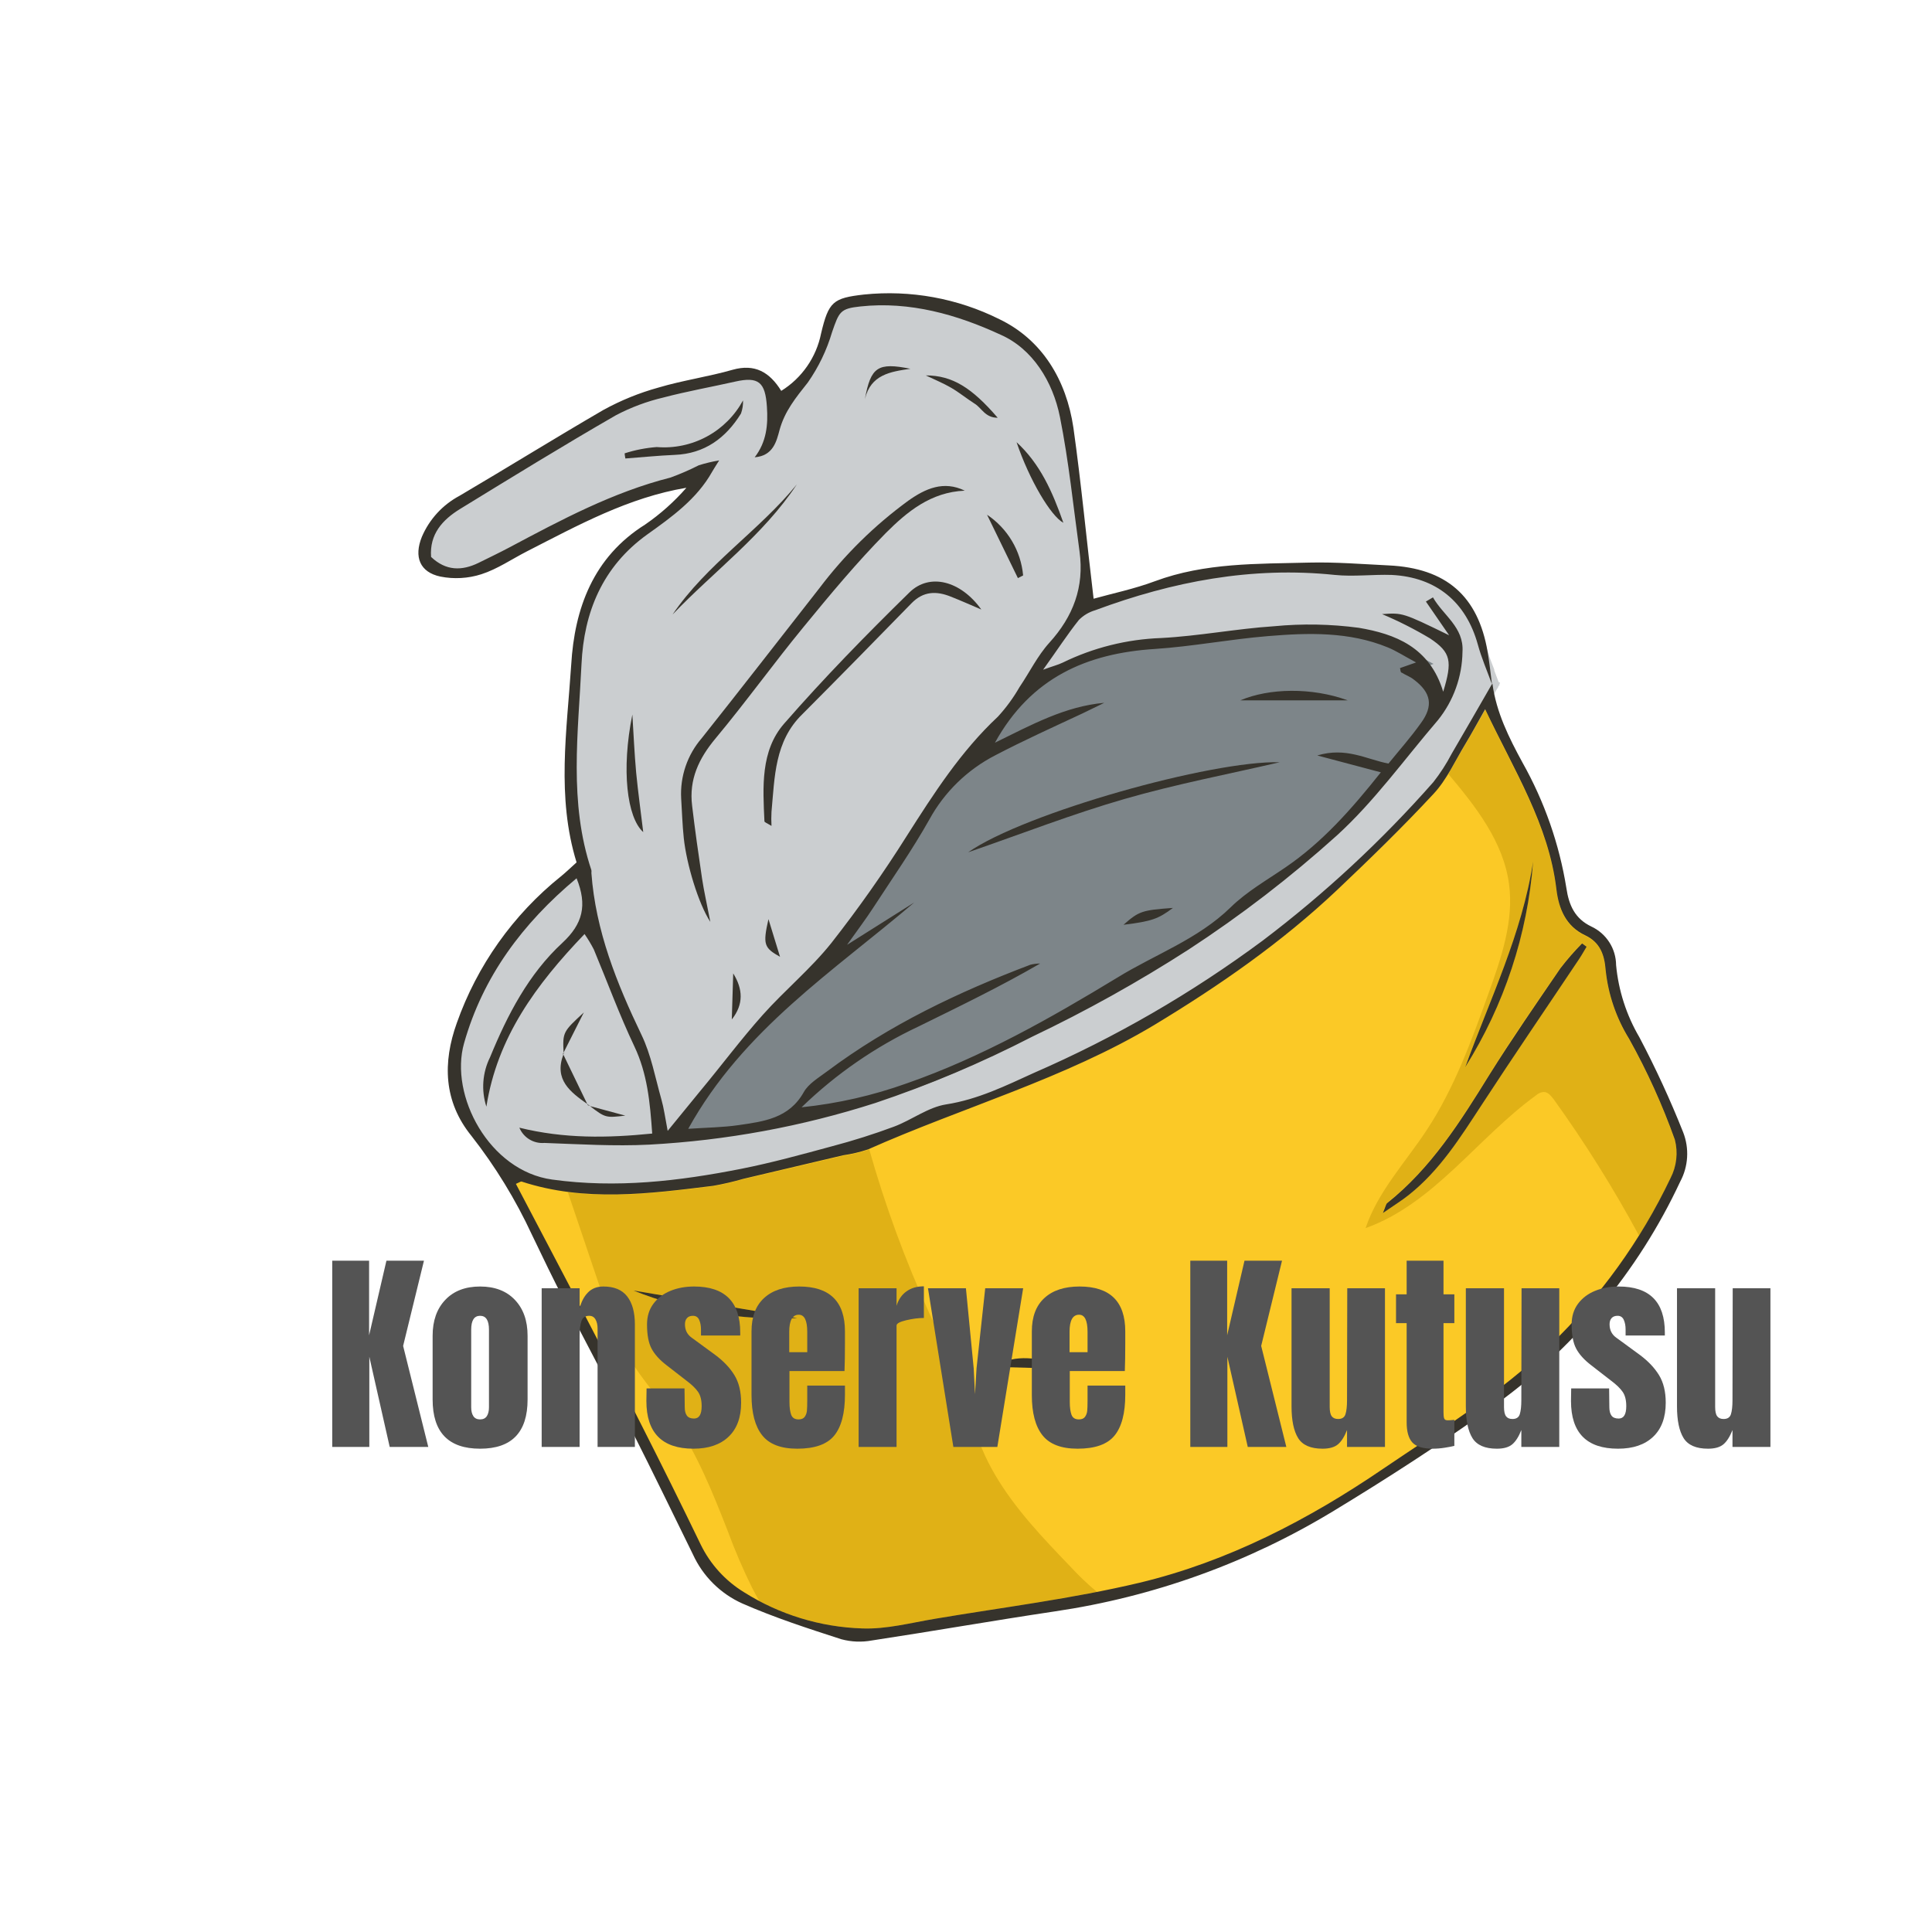 <svg xmlns="http://www.w3.org/2000/svg" xmlns:xlink="http://www.w3.org/1999/xlink" width="1080" zoomAndPan="magnify" viewBox="0 0 810 810" height="1080" preserveAspectRatio="xMidYMid meet" version="1.0"><defs><g/><clipPath id="5bad6a44a0"><path d="M 175 122 L 708 122 L 708 688.5 L 175 688.5 Z M 175 122 " clip-rule="nonzero"/></clipPath></defs><rect x="-81" width="972" fill="#ffffff" y="-81" height="972" fill-opacity="1"/><rect x="-81" width="972" fill="#ffffff" y="-81" height="972" fill-opacity="1"/><path fill="#fbc926" d="M 703.578 477.496 C 698.273 462.863 691.82 448.762 684.215 435.18 C 681.543 430.898 679.391 426.367 677.758 421.59 C 676.121 416.812 675.047 411.914 674.531 406.895 C 674.09 401.418 672.609 394.645 665.148 391.152 C 658.602 388.191 655.02 382.273 653.895 373.016 C 651.32 351.621 642.051 333.215 632.133 313.836 C 629.406 308.418 626.566 302.855 623.871 297.176 L 622.656 294.602 L 621.234 297.086 C 620.168 298.98 619.164 300.727 618.273 302.383 C 616.379 305.758 614.75 308.656 613.035 311.527 C 611.789 313.57 610.605 315.668 609.422 317.801 C 608.238 319.93 607.082 321.941 605.867 323.984 C 604.164 326.938 602.191 329.699 599.945 332.27 C 586.77 346.5 572.766 360.023 559.59 372.539 C 539.453 391.656 515.176 409.559 483.227 428.762 C 458.797 443.555 431.824 453.852 405.738 463.824 C 392.441 468.914 378.734 474.152 365.438 479.949 L 363.336 480.898 C 361.211 481.719 359.023 482.27 356.762 482.555 C 355.547 482.789 354.336 482.996 353.148 483.266 L 328.336 489.184 L 311.43 493.176 L 307.906 494.035 C 304.906 494.871 301.867 495.512 298.785 495.957 L 296.715 496.223 C 277.496 498.59 257.66 501.02 238.324 498.504 C 231.789 497.684 225.395 496.254 219.137 494.211 C 218.434 494.039 217.781 494.156 217.184 494.566 L 215.73 495.246 L 214.281 495.871 L 224.32 515.016 L 244.008 552.594 L 245.902 556.203 C 253.039 569.934 260.441 584.105 267.547 598.129 C 277.676 618.164 285.312 633.637 292.422 648.434 C 294.512 652.664 297.148 656.52 300.328 660.008 C 303.508 663.492 307.109 666.469 311.133 668.938 C 313 670.121 315.012 671.277 317.234 672.488 L 317.617 672.695 L 322.18 675.121 L 322.18 674.887 C 328.355 677.777 334.758 680.02 341.387 681.613 C 348.02 683.211 354.742 684.121 361.559 684.355 L 363.602 684.355 C 370.812 684.109 377.938 683.203 384.98 681.633 C 387.438 681.129 389.926 680.656 392.414 680.242 L 396.527 679.562 L 398.098 679.324 L 399.164 679.148 L 416.102 676.453 C 430.402 674.234 445.176 671.926 459.625 669.086 L 460.309 669.086 L 463.27 668.465 C 468.777 667.34 473.543 666.305 478.074 665.238 C 511.531 657.281 545.109 641.566 580.789 617.215 C 585.496 613.992 590.234 610.855 594.973 607.688 C 614.07 594.934 633.82 581.77 650.844 565.344 C 664.645 551.984 676.695 537.199 687 520.992 L 688.332 518.832 L 688.805 518.09 C 693.539 510.508 697.844 502.688 701.715 494.625 C 703.055 491.98 703.887 489.18 704.207 486.23 C 704.527 483.281 704.32 480.367 703.578 477.496 Z M 703.578 477.496 " fill-opacity="1" fill-rule="nonzero"/><path fill="#e0b116" d="M 702.188 478.027 C 696.973 463.41 690.59 449.328 683.031 435.773 C 680.316 431.391 678.129 426.758 676.465 421.875 C 674.797 416.996 673.703 411.992 673.172 406.863 C 672.668 400.504 670.863 395.266 664.645 392.367 C 656.473 388.547 653.539 381.18 652.531 373.043 C 649.277 345.938 634.766 323.391 622.656 297.559 C 619.34 303.477 616.973 307.797 614.395 312.059 C 611.82 316.32 609.688 320.434 607.23 324.516 C 618.777 338.188 630.297 352.953 632.664 370.617 C 634.766 386.242 629.348 401.773 624.02 416.629 C 616.941 436.305 609.746 456.191 598.23 473.676 C 589.348 487.23 577.711 499.48 572.527 514.895 C 601.16 504.656 619.398 477.078 643.977 459.238 C 644.906 458.387 646.004 457.91 647.262 457.816 C 649.008 457.816 650.223 459.414 651.32 460.777 C 664.504 479.09 676.457 498.176 687.176 518.031 C 692.035 510.254 696.457 502.234 700.441 493.977 C 701.691 491.512 702.465 488.906 702.766 486.16 C 703.066 483.414 702.875 480.703 702.188 478.027 Z M 642.762 361.207 C 642.168 368.82 641.117 376.371 639.609 383.859 C 638.102 391.344 636.145 398.715 633.742 405.965 C 631.34 413.215 628.508 420.293 625.246 427.199 C 621.984 434.105 618.32 440.789 614.246 447.254 C 624.672 418.906 638.145 391.449 642.762 361.207 Z M 662.156 401.715 C 648.477 422.191 634.621 442.551 621.117 463.145 C 612.234 476.812 603.527 490.633 590.5 500.93 C 587.539 503.266 584.371 505.219 579.723 508.445 C 580.906 505.484 580.996 504.688 581.527 504.273 C 599.945 489.625 612.203 470.156 624.375 450.48 C 633.789 435.301 644.035 420.625 654.133 405.859 C 656.938 402.188 659.957 398.707 663.191 395.414 L 665.086 396.805 C 664.168 398.551 663.281 400.266 662.215 401.832 Z M 662.156 401.715 " fill-opacity="1" fill-rule="nonzero"/><path fill="#e0b116" d="M 448.848 656.895 C 437.301 644.883 425.664 632.723 417.254 618.43 C 408.848 604.137 403.781 587.094 406.625 570.672 C 398.129 567.711 393.359 558.836 389.629 550.582 C 379.492 528.316 371.09 505.414 364.43 481.875 L 363.898 482.109 C 360.496 483.234 357.023 484.055 353.477 484.566 L 327.359 490.723 L 311.727 494.359 C 307.527 495.578 303.273 496.566 298.965 497.32 C 278.652 499.805 258.309 502.496 238.086 499.863 C 243.398 515.547 248.688 531.219 253.957 546.883 C 255.82 552.797 258.098 558.547 260.797 564.133 C 266.512 575.438 275.395 584.844 282.562 595.289 C 292.273 609.523 298.758 625.648 305.035 641.688 C 308.047 649.902 311.492 657.93 315.367 665.773 C 316.316 667.637 317.324 669.441 318.328 671.246 C 324.992 674.77 331.965 677.5 339.246 679.438 C 346.531 681.379 353.938 682.473 361.469 682.727 C 371.598 683.113 381.871 680.359 391.996 678.672 L 398.777 677.578 C 419.148 674.266 439.641 671.363 459.863 667.398 C 455.969 664.133 452.297 660.633 448.848 656.895 Z M 265.535 541.051 L 334.23 552.594 C 322.5 553.145 310.844 552.445 299.262 550.5 C 287.684 548.555 276.441 545.406 265.535 541.051 Z M 265.535 541.051 " fill-opacity="1" fill-rule="nonzero"/><path fill="#cbced0" d="M 628.934 286.227 L 628.312 285.961 C 627.719 284.332 627.098 282.707 626.477 281.078 L 626.477 280.695 C 624.984 277.012 623.68 273.266 622.566 269.449 C 617.27 250.246 603.469 239.121 583.781 238.176 C 580.168 237.969 576.555 238.176 573.031 238.176 C 568.715 238.398 564.402 238.336 560.09 237.996 C 527.789 234.684 494.418 239.625 458.086 253.117 C 456.074 253.797 454.168 254.703 452.371 255.84 C 454.012 251.922 455.09 247.852 455.605 243.637 C 456.125 239.422 456.062 235.211 455.422 231.012 C 454.711 225.836 454.031 220.629 453.379 215.422 C 451.66 201.926 449.883 187.992 447.16 174.352 C 443.668 157.039 433.984 143.43 420.691 137.332 C 398.512 127.449 378.793 123.398 360.258 125.379 C 350.367 126.445 349.152 128.898 345.984 138.133 C 343.836 145.418 340.602 152.184 336.273 158.43 L 335.414 159.523 C 330.734 164.867 327.133 170.852 324.605 177.484 C 324.785 175.031 324.785 172.574 324.605 170.117 C 324.164 163.637 322.77 159.969 319.93 157.867 C 317.086 155.766 313.383 155.59 307.609 156.949 C 303.73 157.898 299.824 158.727 295.766 159.613 C 289.844 160.918 283.508 162.246 277.41 163.906 C 270.16 165.582 263.25 168.168 256.684 171.656 C 234.297 184.586 212.414 197.992 191.273 210.98 C 181.324 217.078 177.031 224.355 177.891 233.973 L 177.891 235.125 L 178.719 235.926 C 185.383 242.199 193.199 243.203 202.023 238.883 L 204.777 237.555 C 208.18 235.895 211.586 234.211 214.902 232.434 L 216.441 231.637 C 237.168 220.629 258.637 209.266 281.879 203.379 C 284.656 202.57 287.324 201.484 289.875 200.121 C 291.324 199.41 292.836 198.672 294.258 198.082 L 295.469 197.695 C 289.547 207.727 280.102 214.562 270.836 221.191 L 269.801 221.93 C 251.707 234.594 241.996 253.648 240.84 278.355 C 240.633 282.973 240.336 287.617 240.043 292.234 L 240.043 292.59 C 238.531 316.645 237.082 341.531 244.957 365.617 L 244.957 366.238 C 244.957 367.305 245.164 368.34 245.254 369.375 C 245.016 368.633 244.75 367.895 244.422 367.125 L 243.031 363.34 L 239.895 365.941 C 215.141 386.656 199.418 409.734 191.809 436.57 C 188.402 448.406 191.332 463.676 199.418 476.043 C 201.145 478.859 203.152 481.461 205.438 483.848 C 207.727 486.234 210.238 488.348 212.98 490.195 C 215.719 492.043 218.625 493.582 221.695 494.809 C 224.762 496.031 227.93 496.918 231.188 497.469 C 239.527 498.609 247.906 499.168 256.328 499.152 C 274.875 498.871 293.227 496.801 311.371 492.941 C 323.539 490.543 335.68 487.258 347.406 484.062 L 349.715 483.414 C 359.574 480.75 368.133 478.027 375.949 475.129 C 379 473.926 381.961 472.535 384.832 470.953 C 388.625 468.648 392.684 466.984 397 465.953 C 409.379 464.031 420.336 459.031 430.965 454.117 L 434.605 452.434 C 473.633 434.68 504.246 417.074 531.043 396.656 C 557.281 376.824 581.297 354.59 603.086 329.961 C 605.539 326.922 607.68 323.676 609.512 320.227 L 611.02 317.535 C 615.105 310.578 619.133 303.598 623.16 296.613 L 627.57 288.949 C 627.945 288.504 628.211 288 628.371 287.441 L 628.727 287.441 L 628.578 287.027 Z M 628.934 286.227 " fill-opacity="1" fill-rule="nonzero"/><path fill="#7d8589" d="M 594.527 282.59 C 593.863 282.102 593.164 281.68 592.426 281.316 L 601.012 278.355 L 595.09 275.191 C 593.371 274.273 591.863 273.414 590.473 272.617 C 588.047 271.176 585.539 269.895 582.949 268.77 C 565.57 261.641 547.094 262.469 531.133 263.797 C 523.762 264.422 516.328 265.398 509.133 266.375 C 500.871 267.496 492.316 268.652 483.938 269.332 C 450.832 271.254 428.773 284.273 414.531 309.93 L 410.621 317.031 C 405.711 320.117 401.27 323.773 397.297 328 C 393.324 332.227 389.949 336.883 387.172 341.973 C 381.902 351.414 375.773 360.617 369.852 369.551 L 363.602 378.961 C 361.676 381.922 359.547 384.879 357.09 388.312 L 352.824 394.23 L 344.297 406.273 L 344.891 405.918 C 322.652 424.293 301.098 444.383 285.996 471.723 L 283.359 476.605 L 288.809 476.25 C 291.297 476.074 293.664 475.957 295.973 475.836 C 300.859 475.57 305.508 475.336 310.098 474.684 L 310.867 474.684 C 318.062 473.648 325.91 472.523 332.273 467.879 L 336.125 467.465 C 351.5 465.875 366.465 462.473 381.012 457.254 C 411.035 446.691 438.25 431.719 469.84 412.516 C 474.844 409.559 480.234 406.598 485.418 403.992 C 496.637 398.074 508.246 392.156 517.988 382.719 C 523.137 377.988 528.684 373.773 534.629 370.086 L 540.551 366.148 C 555.859 355.645 567.848 342.477 581.086 325.758 L 582.949 323.422 L 583.277 323.422 L 584.402 322.031 C 585.824 320.254 587.363 318.512 588.695 316.793 C 591.98 312.801 595.09 309.043 598.051 304.957 C 604.27 296.438 603.203 289.098 594.527 282.59 Z M 594.527 282.59 " fill-opacity="1" fill-rule="nonzero"/><g clip-path="url(#5bad6a44a0)"><path fill="#36332c" d="M 705.684 474.742 C 700.273 461.129 694.152 447.844 687.324 434.887 C 684.609 430.258 682.426 425.391 680.777 420.285 C 679.129 415.18 678.055 409.957 677.555 404.617 C 677.547 403.77 677.484 402.93 677.359 402.094 C 677.234 401.258 677.051 400.434 676.812 399.625 C 676.57 398.816 676.277 398.027 675.926 397.258 C 675.57 396.488 675.168 395.75 674.711 395.039 C 674.254 394.328 673.75 393.652 673.199 393.012 C 672.648 392.371 672.055 391.773 671.418 391.215 C 670.781 390.66 670.109 390.148 669.402 389.688 C 668.691 389.227 667.957 388.816 667.191 388.461 C 660.32 385.176 657.773 379.582 656.707 372.305 C 655.219 363.078 652.93 354.055 649.848 345.234 C 646.762 336.414 642.93 327.93 638.352 319.781 C 632.605 309.25 627.336 298.656 625.707 286.641 L 625.527 286.938 C 624.938 282.383 624.465 277.793 623.691 273.266 C 619.695 249.863 606.312 238.203 582.238 237.051 C 571.164 236.516 560.031 235.602 548.93 235.867 C 527.137 236.43 505.227 235.867 484.203 243.68 C 475.496 246.934 466.289 248.828 458.5 251.016 C 455.539 226.488 453.348 202.816 450.031 179.32 C 447.07 159.289 436.914 142.422 418.973 133.812 C 414.605 131.637 410.105 129.777 405.477 128.234 C 400.844 126.695 396.129 125.488 391.328 124.613 C 386.523 123.742 381.684 123.211 376.809 123.02 C 371.93 122.832 367.066 122.984 362.211 123.484 C 349.27 124.965 347.406 126.445 344.238 139.82 C 343.742 142.289 343 144.68 342.016 146.996 C 341.027 149.312 339.816 151.508 338.383 153.574 C 336.945 155.645 335.312 157.547 333.488 159.281 C 331.66 161.016 329.68 162.547 327.539 163.875 C 322.621 155.945 316.434 152.453 307.254 155 C 296.98 157.957 286.293 159.438 276.078 162.484 C 268.035 164.711 260.355 167.828 253.039 171.836 C 232.668 183.672 212.801 196.008 192.695 207.844 C 190.934 208.781 189.262 209.859 187.684 211.078 C 186.105 212.297 184.641 213.641 183.293 215.109 C 181.945 216.582 180.73 218.152 179.648 219.828 C 178.566 221.504 177.637 223.262 176.855 225.098 C 173.48 233.469 175.996 239.891 184.613 241.727 C 187.473 242.297 190.363 242.5 193.277 242.332 C 196.191 242.168 199.035 241.641 201.816 240.75 C 208.535 238.59 214.605 234.387 220.973 231.133 C 242.352 220.215 263.402 208.586 287.773 204.5 C 282.648 210.359 276.887 215.5 270.48 219.918 C 248.629 233.617 240.871 255.188 239.48 278.711 C 237.672 306.289 233.262 334.164 241.73 361.562 C 239.211 363.812 237.227 365.766 235.098 367.48 C 230.129 371.469 225.465 375.781 221.098 380.414 C 216.73 385.051 212.703 389.965 209.02 395.156 C 205.332 400.352 202.023 405.773 199.094 411.426 C 196.16 417.078 193.633 422.906 191.512 428.91 C 185.59 445.418 185.914 461.781 197.668 476.25 C 207.707 489.09 216.156 502.898 223.016 517.676 C 227.488 526.969 231.898 536.23 236.664 545.371 C 246.109 563.746 255.824 581.945 265.18 600.352 C 273.797 617.395 282.117 634.586 290.527 651.719 C 291.562 653.984 292.797 656.141 294.223 658.184 C 295.648 660.227 297.246 662.129 299.016 663.883 C 300.785 665.641 302.699 667.223 304.754 668.637 C 306.812 670.047 308.977 671.262 311.254 672.281 C 324.727 678.199 338.699 682.727 352.707 687.254 C 356.98 688.398 361.293 688.566 365.645 687.758 C 391.168 683.883 416.605 679.414 442.156 675.598 C 452.488 674.078 462.723 672.051 472.852 669.508 C 482.98 666.969 492.961 663.926 502.785 660.387 C 512.609 656.848 522.234 652.824 531.656 648.32 C 541.078 643.816 550.25 638.852 559.176 633.43 C 581.59 619.848 603.59 605.617 624.996 590.348 C 633.535 584.324 641.645 577.77 649.332 570.691 C 657.016 563.613 664.211 556.066 670.918 548.051 C 677.621 540.039 683.777 531.625 689.391 522.812 C 695 514 700.016 504.859 704.438 495.395 C 705.281 493.82 705.945 492.176 706.434 490.457 C 706.918 488.738 707.215 486.988 707.324 485.207 C 707.43 483.422 707.344 481.648 707.07 479.887 C 706.793 478.121 706.328 476.406 705.684 474.742 Z M 243.801 278.355 C 244.809 256.934 252.418 237.641 271.426 224.031 C 281.555 216.812 292.152 209.234 298.551 197.812 C 299.113 196.777 299.793 195.832 301.512 193.02 C 298.625 193.512 295.781 194.191 292.984 195.062 C 289.137 197.016 285.191 198.73 281.141 200.211 C 256.977 206.336 235.273 217.965 213.512 229.535 C 209.277 231.781 204.984 233.824 200.691 235.953 C 193.613 239.418 186.949 239.387 180.734 233.5 C 180.023 223.941 185.531 217.906 192.902 213.379 C 214.578 200.094 236.25 186.746 258.25 174.082 C 264.57 170.766 271.199 168.289 278.148 166.656 C 288.039 164.051 298.223 162.246 308.172 160 C 318.121 157.75 320.848 160.293 321.527 170.473 C 322.059 178.109 321.379 185.27 316.406 191.719 C 324.164 191.098 325.555 185.031 326.828 180.297 C 328.988 172.367 333.695 166.656 338.672 160.383 C 343.211 153.883 346.605 146.828 348.855 139.227 C 351.816 130.707 352.23 129.375 360.699 128.484 C 381.426 126.238 401.266 131.891 419.477 140.32 C 432.918 146.211 441.418 160 444.379 174.793 C 448.109 193.434 450.004 212.43 452.609 231.281 C 454.621 246.074 449.973 258.414 439.965 269.449 C 434.992 274.926 431.645 281.879 427.441 288.062 C 424.879 292.531 421.859 296.664 418.379 300.461 C 402.805 315.02 391.496 332.684 380.152 350.496 C 370.391 366.004 359.848 380.969 348.531 395.383 C 339.914 406.184 329.02 415.148 319.781 425.504 C 310.543 435.863 302.25 447.016 293.367 457.668 L 279.926 474.121 C 278.801 468.203 278.328 464.562 277.289 460.926 C 274.715 451.84 272.996 442.254 268.941 433.852 C 258.547 412.191 249.723 390.234 247.945 366 C 247.996 365.605 247.996 365.211 247.945 364.816 C 238.414 336.41 242.441 307.234 243.801 278.355 Z M 587.57 281.938 C 589.227 283.004 591.184 283.652 592.723 284.895 C 600.035 290.371 601.043 295.934 595.684 303.211 C 591.477 309.129 586.801 314.367 582.121 320.137 C 572.941 318.363 564.355 313.094 552.273 316.734 L 578.922 323.805 C 566.309 339.668 554.258 353.188 539.008 363.605 C 531.164 368.988 522.664 373.812 515.945 380.41 C 502.203 393.816 484.293 400.117 468.57 409.793 C 440.352 426.926 411.598 443.23 380.242 454.18 C 365.922 459.309 351.195 462.664 336.066 464.238 C 343.254 457.27 350.965 450.938 359.203 445.25 C 367.441 439.559 376.094 434.586 385.156 430.328 C 402.242 421.926 419.387 413.641 436.086 403.965 C 434.703 403.965 433.344 404.133 432 404.469 C 401.77 415.918 372.781 429.707 346.727 449.207 C 343.23 451.84 338.996 454.297 336.984 457.875 C 330.824 468.914 320.164 470.188 309.594 471.723 C 303.051 472.672 296.387 472.73 288.543 473.262 C 311.578 431.602 349.508 407.191 383.293 378.371 L 355.133 396.125 C 359.695 389.703 363.012 385.324 365.973 380.766 C 373.996 368.426 382.465 356.355 389.66 343.543 C 391.23 340.676 393.008 337.945 394.984 335.344 C 396.965 332.742 399.125 330.301 401.469 328.023 C 403.812 325.746 406.312 323.652 408.969 321.746 C 411.625 319.836 414.406 318.137 417.312 316.645 C 429.156 310.434 441.652 304.809 453.852 299.098 C 456.812 297.648 459.953 296.141 462.973 294.66 C 446.598 296.109 432.535 303.832 417.137 311.379 C 432.238 284.066 455.629 273.918 484.145 272.082 C 499.953 271.047 515.617 268 531.52 266.699 C 548.543 265.277 565.66 264.773 581.855 271.434 C 585.379 272.883 588.637 275.012 593.699 277.734 L 586.949 280.102 C 587.156 280.781 587.125 281.758 587.57 282.055 Z M 194.562 437.371 C 202.465 409.469 218.988 387.215 241.73 368.219 C 246.32 379.582 244.305 387.363 235.809 395.266 C 221.594 408.375 212.742 425.504 205.457 443.258 C 204.664 444.855 204.035 446.508 203.562 448.227 C 203.094 449.945 202.793 451.691 202.66 453.465 C 202.527 455.242 202.566 457.012 202.777 458.781 C 202.992 460.547 203.371 462.277 203.918 463.973 C 208.477 434.945 224.645 412.898 245.074 391.598 C 246.504 393.664 247.797 395.816 248.953 398.047 C 254.609 411.598 259.672 425.445 265.949 438.672 C 271.398 450.152 272.523 462.047 273.441 475.246 C 254.609 477.141 236.578 477.434 217.746 472.789 C 218.168 473.809 218.738 474.734 219.457 475.574 C 220.172 476.41 221.004 477.117 221.945 477.691 C 222.887 478.266 223.895 478.68 224.969 478.934 C 226.039 479.188 227.129 479.27 228.227 479.18 C 242.883 479.715 257.602 480.629 272.227 479.891 C 304.559 478.129 336.141 472.309 366.977 462.434 C 389.605 454.848 411.527 445.586 432.742 434.648 C 455.379 423.859 477.242 411.676 498.324 398.105 C 520.293 383.766 541.02 367.816 560.508 350.258 C 576.23 335.938 588.871 318.215 602.848 301.941 C 604.473 299.922 605.918 297.785 607.188 295.523 C 608.453 293.266 609.527 290.918 610.402 288.48 C 611.281 286.043 611.949 283.551 612.41 281.004 C 612.871 278.457 613.117 275.887 613.152 273.297 C 613.832 262.941 605.039 258 600.777 250.453 L 597.816 252.199 L 607.555 266.344 C 588.102 256.875 588.102 256.875 579.426 257.465 C 586.367 260.387 593.07 263.781 599.531 267.645 C 608.414 273.562 608.949 277.234 605.07 290.016 C 599.414 271.254 584.875 265.781 569.684 263.207 C 557.867 261.633 546.023 261.414 534.152 262.555 C 518.344 263.59 502.648 266.668 486.777 267.496 C 479.613 267.754 472.555 268.754 465.598 270.492 C 458.641 272.234 451.945 274.676 445.504 277.824 C 443.547 278.77 441.387 279.273 437.332 280.781 C 443.254 272.559 447.484 265.988 452.344 259.895 C 454.281 257.965 456.559 256.613 459.184 255.84 C 491.605 243.797 524.855 237.406 559.648 241.043 C 567.496 241.844 575.547 240.777 583.484 241.043 C 602.168 241.992 614.633 252.379 619.578 270.191 C 621.117 275.84 623.484 281.285 625.5 286.82 C 619.875 296.586 614.277 306.348 608.594 316.055 C 606.41 320.234 603.863 324.18 600.953 327.891 C 579.316 352.449 555.453 374.613 529.355 394.379 C 499.516 416.492 467.566 434.965 433.512 449.797 C 421.668 455.184 410 460.953 396.676 463.023 C 389.098 464.207 382.258 469.562 374.824 472.348 C 366.328 475.512 357.621 478.262 348.855 480.57 C 336.215 484.004 323.539 487.496 310.719 490.039 C 284.574 495.188 258.488 498.266 231.516 494.539 C 205.074 490.93 188.344 459.238 194.562 437.371 Z M 700.383 493.918 C 694.129 507.031 686.75 519.48 678.246 531.262 C 669.746 543.047 660.254 553.973 649.781 564.043 C 628.699 584.402 603.797 599.551 579.93 615.766 C 548.602 637.129 514.789 654.707 477.719 663.582 C 449.559 670.27 420.629 673.852 392.027 678.672 C 381.902 680.359 371.625 683.113 361.5 682.727 C 357.125 682.586 352.777 682.156 348.461 681.441 C 344.141 680.723 339.891 679.723 335.703 678.441 C 331.52 677.16 327.434 675.605 323.457 673.785 C 319.477 671.961 315.637 669.883 311.934 667.547 C 308.008 665.145 304.5 662.238 301.406 658.832 C 298.316 655.426 295.766 651.652 293.754 647.516 C 285.621 630.688 277.309 613.922 268.82 597.215 C 261.125 581.945 253.188 566.797 245.312 551.645 C 235.777 533.391 226.156 515.133 216.293 496.344 C 217.98 495.602 218.398 495.277 218.664 495.367 C 245.312 504.094 272.109 500.457 298.965 497.172 C 303.273 496.418 307.527 495.43 311.727 494.211 L 353.477 484.359 C 357.023 483.848 360.496 483.027 363.898 481.902 C 403.812 464.148 446.273 452.312 483.965 429.707 C 511.234 413.227 537.262 395.176 560.566 373.16 C 574.395 360.055 588.074 346.77 601.012 332.832 C 606.551 326.914 610.074 318.953 614.395 311.852 C 616.973 307.59 619.34 303.211 622.656 297.352 C 634.887 323.184 649.305 345.73 652.531 372.836 C 653.512 380.973 656.473 388.34 664.645 392.156 C 670.863 395.117 672.668 400.297 673.172 406.656 C 673.703 411.785 674.797 416.789 676.465 421.668 C 678.129 426.551 680.316 431.18 683.031 435.566 C 690.59 449.121 696.973 463.203 702.188 477.82 C 702.883 480.523 703.078 483.262 702.766 486.035 C 702.453 488.809 701.66 491.434 700.383 493.918 Z M 700.383 493.918 " fill-opacity="1" fill-rule="nonzero"/></g><path fill="#36332c" d="M 654.191 405.977 C 644.094 420.77 633.848 435.566 624.434 450.598 C 612.266 470.273 600.004 489.746 581.59 504.391 C 581.055 504.805 580.965 505.754 579.781 508.562 C 584.43 505.34 587.629 503.387 590.559 501.047 C 603.59 490.75 612.234 476.934 621.176 463.262 C 634.68 442.551 648.535 422.309 662.215 401.832 C 663.281 400.266 664.168 398.551 665.176 396.922 L 663.281 395.531 C 660.035 398.824 657.004 402.309 654.191 405.977 Z M 654.191 405.977 " fill-opacity="1" fill-rule="nonzero"/><path fill="#36332c" d="M 614.309 447.371 C 618.379 440.898 622.043 434.203 625.301 427.285 C 628.559 420.371 631.387 413.281 633.785 406.02 C 636.184 398.762 638.133 391.383 639.633 383.887 C 641.137 376.391 642.18 368.832 642.762 361.207 C 638.145 391.449 624.672 418.906 614.309 447.371 Z M 614.309 447.371 " fill-opacity="1" fill-rule="nonzero"/><path fill="#36332c" d="M 334.23 552.594 L 265.535 541.051 C 276.441 545.406 287.684 548.555 299.262 550.5 C 310.844 552.445 322.5 553.145 334.23 552.594 Z M 334.23 552.594 " fill-opacity="1" fill-rule="nonzero"/><path fill="#36332c" d="M 417.02 573.07 L 445 573.836 C 445 572.949 445 572.062 445 571.145 C 435.496 570.285 426.051 566.855 417.02 573.07 Z M 417.02 573.07 " fill-opacity="1" fill-rule="nonzero"/><path fill="#36332c" d="M 285.582 334.727 C 285.938 340.258 286.086 345.82 286.676 351.355 C 287.832 362.332 292.805 378.844 297.809 386.508 C 296.359 378.934 295.145 373.664 294.344 368.367 C 292.836 358.219 291.383 348.012 290.172 337.801 C 288.809 326.793 292.984 317.977 300.031 309.543 C 312.734 294.305 324.34 278.148 336.926 262.824 C 347.996 249.328 359.16 235.867 371.391 223.469 C 380.273 214.59 390.25 206.277 404.492 205.715 C 395.609 201.395 388 204.828 380.805 209.918 C 366.566 220.328 354.129 232.566 343.496 246.637 C 327.094 267.586 310.777 288.625 294.227 309.457 C 292.73 311.188 291.41 313.043 290.27 315.027 C 289.129 317.012 288.191 319.086 287.449 321.25 C 286.707 323.418 286.18 325.633 285.867 327.898 C 285.551 330.164 285.457 332.441 285.582 334.727 Z M 285.582 334.727 " fill-opacity="1" fill-rule="nonzero"/><path fill="#36332c" d="M 381.277 248.383 C 363.129 266.137 345.391 284.305 328.723 303.418 C 318.805 314.812 319.84 330.051 320.492 344.312 C 320.492 344.754 321.645 345.141 323.453 346.266 C 323.34 344.293 323.34 342.32 323.453 340.348 C 324.812 325.789 324.727 310.758 336.391 299.426 C 351.699 284.066 366.977 268.473 382.195 252.879 C 387.141 247.82 392.621 247.73 398.602 250.129 C 402.422 251.637 406.18 253.293 411.422 255.543 C 402.746 243.441 389.719 240.098 381.277 248.383 Z M 381.277 248.383 " fill-opacity="1" fill-rule="nonzero"/><path fill="#36332c" d="M 334.082 203.082 C 318.121 222.668 296.328 236.488 281.969 257.645 C 299.289 239.535 320.016 224.355 334.082 203.082 Z M 334.082 203.082 " fill-opacity="1" fill-rule="nonzero"/><path fill="#36332c" d="M 310.66 173.375 C 311.297 171.594 311.586 169.758 311.52 167.871 C 310.652 169.465 309.676 170.992 308.59 172.445 C 307.504 173.898 306.316 175.27 305.031 176.551 C 303.746 177.836 302.375 179.02 300.922 180.105 C 299.465 181.188 297.938 182.164 296.34 183.027 C 294.742 183.891 293.09 184.633 291.383 185.258 C 289.676 185.883 287.938 186.383 286.156 186.754 C 284.379 187.129 282.586 187.371 280.77 187.484 C 278.957 187.598 277.145 187.578 275.336 187.43 C 270.75 187.777 266.27 188.656 261.895 190.062 C 261.895 190.773 262.102 191.512 262.188 192.223 C 269.059 191.719 275.898 191.008 282.914 190.711 C 295.41 190.211 304.293 183.672 310.66 173.375 Z M 310.66 173.375 " fill-opacity="1" fill-rule="nonzero"/><path fill="#36332c" d="M 266.719 323.984 C 265.98 315.875 265.625 307.711 265.121 299.574 C 260.414 322.742 262.871 342.773 269.68 348.867 C 268.672 340.496 267.52 332.211 266.719 323.984 Z M 266.719 323.984 " fill-opacity="1" fill-rule="nonzero"/><path fill="#36332c" d="M 445.828 219.18 C 441.238 206.129 436.086 194.469 426.195 185.387 C 431.555 201.219 440.586 216.395 445.828 219.18 Z M 445.828 219.18 " fill-opacity="1" fill-rule="nonzero"/><path fill="#36332c" d="M 426.758 242.375 L 428.949 241.25 C 428.719 238.703 428.207 236.207 427.418 233.773 C 426.629 231.336 425.578 229.016 424.27 226.816 C 422.961 224.613 421.422 222.586 419.66 220.727 C 417.898 218.867 415.949 217.227 413.82 215.805 C 418.105 224.66 422.418 233.52 426.758 242.375 Z M 426.758 242.375 " fill-opacity="1" fill-rule="nonzero"/><path fill="#36332c" d="M 408.609 169.23 C 411.57 171.008 412.961 175.148 418.293 175.148 C 407.453 162.574 399.312 157.395 388.148 157.395 C 391.703 159.109 395.375 160.59 398.777 162.574 C 402.184 164.555 405.262 167.102 408.609 169.23 Z M 408.609 169.23 " fill-opacity="1" fill-rule="nonzero"/><path fill="#36332c" d="M 381.695 154.613 C 368.074 151.863 365.055 153.785 362.625 167.309 C 365.055 157.039 373.312 155.828 381.695 154.613 Z M 381.695 154.613 " fill-opacity="1" fill-rule="nonzero"/><path fill="#36332c" d="M 306.812 427.398 C 311.875 421.039 311.461 414.617 307.402 408.105 C 307.195 414.469 307.02 420.977 306.812 427.398 Z M 306.812 427.398 " fill-opacity="1" fill-rule="nonzero"/><path fill="#36332c" d="M 327.035 401.152 C 325.348 395.648 323.746 390.5 322.18 385.352 C 319.781 395.977 320.285 397.367 327.035 401.152 Z M 327.035 401.152 " fill-opacity="1" fill-rule="nonzero"/><path fill="#36332c" d="M 405.887 357.332 C 428.656 349.461 449.738 341.234 471.383 334.992 C 493.027 328.746 514.73 324.637 536.523 319.574 C 508.156 318.777 429.574 340.789 405.887 357.332 Z M 405.887 357.332 " fill-opacity="1" fill-rule="nonzero"/><path fill="#36332c" d="M 520 293.625 L 565.035 293.625 C 549.906 288.094 532.023 288.508 520 293.625 Z M 520 293.625 " fill-opacity="1" fill-rule="nonzero"/><path fill="#36332c" d="M 491.754 380.648 C 478.754 381.594 477.539 382.008 471.027 387.719 C 482.871 386.242 485.594 385.293 491.754 380.648 Z M 491.754 380.648 " fill-opacity="1" fill-rule="nonzero"/><path fill="#36332c" d="M 235.984 441.84 L 236.191 442.254 C 236.191 442.254 236.191 442.047 236.191 441.926 Z M 235.984 441.84 " fill-opacity="1" fill-rule="nonzero"/><path fill="#36332c" d="M 246.613 463.145 L 246.199 462.848 L 246.496 463.438 Z M 246.613 463.145 " fill-opacity="1" fill-rule="nonzero"/><path fill="#36332c" d="M 246.199 462.848 L 236.191 442.137 C 232.223 452.668 239.094 457.816 246.199 462.848 Z M 246.199 462.848 " fill-opacity="1" fill-rule="nonzero"/><path fill="#36332c" d="M 235.984 441.84 L 236.309 441.84 L 236.309 441.219 Z M 235.984 441.84 " fill-opacity="1" fill-rule="nonzero"/><path fill="#36332c" d="M 236.281 441.305 C 238.707 436.484 241.195 431.602 244.777 424.469 C 236.074 432.52 235.867 432.727 236.281 441.305 Z M 236.281 441.305 " fill-opacity="1" fill-rule="nonzero"/><path fill="#36332c" d="M 262.16 467.73 L 247.355 463.734 C 253.809 468.707 254.078 468.676 262.16 467.73 Z M 262.16 467.73 " fill-opacity="1" fill-rule="nonzero"/><path fill="#36332c" d="M 246.613 463.145 L 246.613 463.438 L 247.383 463.645 Z M 246.613 463.145 " fill-opacity="1" fill-rule="nonzero"/><g fill="#545454" fill-opacity="1"><g transform="translate(135.839, 606.64)"><g><path d="M 3.453 0 L 3.453 -78.078 L 18.906 -78.078 L 18.906 -46.812 L 26.172 -78.078 L 41.906 -78.078 L 33.172 -42.359 L 43.719 0 L 27.547 0 L 19 -37.812 L 19 0 Z M 3.453 0 "/></g></g></g><g fill="#545454" fill-opacity="1"><g transform="translate(178.739, 606.64)"><g><path d="M 22.547 0.734 C 9.273 0.734 2.641 -6.145 2.641 -19.906 L 2.641 -46.625 C 2.641 -52.926 4.41 -57.941 7.953 -61.672 C 11.492 -65.398 16.359 -67.266 22.547 -67.266 C 28.723 -67.266 33.582 -65.398 37.125 -61.672 C 40.676 -57.941 42.453 -52.926 42.453 -46.625 L 42.453 -19.906 C 42.453 -6.145 35.816 0.734 22.547 0.734 Z M 22.547 -11.547 C 23.816 -11.547 24.754 -12 25.359 -12.906 C 25.961 -13.812 26.266 -15.055 26.266 -16.641 L 26.266 -49.172 C 26.266 -53.047 25.023 -54.984 22.547 -54.984 C 20.055 -54.984 18.812 -53.047 18.812 -49.172 L 18.812 -16.641 C 18.812 -15.055 19.113 -13.812 19.719 -12.906 C 20.32 -12 21.266 -11.547 22.547 -11.547 Z M 22.547 -11.547 "/></g></g></g><g fill="#545454" fill-opacity="1"><g transform="translate(223.912, 606.64)"><g><path d="M 3.188 -66.531 L 19.094 -66.531 L 19.094 -58.078 C 19.758 -60.805 20.91 -63.02 22.547 -64.719 C 24.18 -66.414 26.359 -67.266 29.078 -67.266 C 33.566 -67.266 36.883 -65.883 39.031 -63.125 C 41.188 -60.363 42.266 -56.441 42.266 -51.359 L 42.266 0 L 26.625 0 L 26.625 -49.719 C 26.625 -51.176 26.336 -52.414 25.766 -53.438 C 25.191 -54.469 24.301 -54.984 23.094 -54.984 C 21.445 -54.984 20.367 -54.238 19.859 -52.75 C 19.348 -51.27 19.094 -49.289 19.094 -46.812 L 19.094 0 L 3.188 0 Z M 3.188 -66.531 "/></g></g></g><g fill="#545454" fill-opacity="1"><g transform="translate(269.266, 606.64)"><g><path d="M 21.453 0.734 C 8.305 0.734 1.734 -5.93 1.734 -19.266 L 1.812 -24.547 L 17.719 -24.547 L 17.812 -16.719 C 17.812 -15.145 18.113 -13.945 18.719 -13.125 C 19.32 -12.312 20.32 -11.906 21.719 -11.906 C 23.844 -11.906 24.906 -13.633 24.906 -17.094 C 24.906 -19.633 24.406 -21.629 23.406 -23.078 C 22.406 -24.535 20.812 -26.082 18.625 -27.719 L 10.188 -34.266 C 7.27 -36.504 5.176 -38.82 3.906 -41.219 C 2.633 -43.613 2 -46.992 2 -51.359 C 2 -54.742 2.891 -57.633 4.672 -60.031 C 6.461 -62.426 8.844 -64.227 11.812 -65.438 C 14.781 -66.656 18.082 -67.266 21.719 -67.266 C 34.625 -67.266 41.078 -60.836 41.078 -47.984 L 41.078 -46.719 L 24.625 -46.719 L 24.625 -49.266 C 24.625 -50.836 24.367 -52.18 23.859 -53.297 C 23.348 -54.422 22.484 -54.984 21.266 -54.984 C 20.172 -54.984 19.336 -54.664 18.766 -54.031 C 18.191 -53.395 17.906 -52.531 17.906 -51.438 C 17.906 -49.02 18.844 -47.145 20.719 -45.812 L 30.547 -38.625 C 34.055 -36.02 36.75 -33.188 38.625 -30.125 C 40.508 -27.07 41.453 -23.211 41.453 -18.547 C 41.453 -12.359 39.691 -7.598 36.172 -4.266 C 32.66 -0.93 27.754 0.734 21.453 0.734 Z M 21.453 0.734 "/></g></g></g><g fill="#545454" fill-opacity="1"><g transform="translate(312.439, 606.64)"><g><path d="M 21.812 0.734 C 14.969 0.734 10.062 -1.145 7.094 -4.906 C 4.125 -8.664 2.641 -14.27 2.641 -21.719 L 2.641 -48.438 C 2.641 -54.562 4.395 -59.227 7.906 -62.438 C 11.414 -65.656 16.32 -67.266 22.625 -67.266 C 35.414 -67.266 41.812 -60.988 41.812 -48.438 L 41.812 -43.625 C 41.812 -38.781 41.75 -34.844 41.625 -31.812 L 18.547 -31.812 L 18.547 -18.906 C 18.547 -16.602 18.785 -14.801 19.266 -13.5 C 19.754 -12.195 20.785 -11.547 22.359 -11.547 C 23.566 -11.547 24.426 -11.906 24.938 -12.625 C 25.457 -13.352 25.766 -14.188 25.859 -15.125 C 25.953 -16.07 26 -17.453 26 -19.266 L 26 -25.719 L 41.812 -25.719 L 41.812 -21.906 C 41.812 -14.145 40.312 -8.43 37.312 -4.766 C 34.312 -1.098 29.145 0.734 21.812 0.734 Z M 26 -39.719 L 26 -48.266 C 26 -53.047 24.816 -55.438 22.453 -55.438 C 19.785 -55.438 18.453 -53.047 18.453 -48.266 L 18.453 -39.719 Z M 26 -39.719 "/></g></g></g><g fill="#545454" fill-opacity="1"><g transform="translate(356.794, 606.64)"><g><path d="M 3.188 -66.531 L 19.094 -66.531 L 19.094 -59.172 C 19.875 -61.773 21.25 -63.785 23.219 -65.203 C 25.188 -66.629 27.629 -67.344 30.547 -67.344 L 30.547 -54.078 C 28.297 -54.078 25.82 -53.758 23.125 -53.125 C 20.438 -52.488 19.094 -51.75 19.094 -50.906 L 19.094 0 L 3.188 0 Z M 3.188 -66.531 "/></g></g></g><g fill="#545454" fill-opacity="1"><g transform="translate(388.06, 606.64)"><g><path d="M 11.641 0 L 1 -66.531 L 16.906 -66.531 L 20.172 -32.906 L 20.719 -22.094 L 21.359 -33 L 25 -66.531 L 40.906 -66.531 L 30.078 0 Z M 11.641 0 "/></g></g></g><g fill="#545454" fill-opacity="1"><g transform="translate(429.961, 606.64)"><g><path d="M 21.812 0.734 C 14.969 0.734 10.062 -1.145 7.094 -4.906 C 4.125 -8.664 2.641 -14.27 2.641 -21.719 L 2.641 -48.438 C 2.641 -54.562 4.395 -59.227 7.906 -62.438 C 11.414 -65.656 16.32 -67.266 22.625 -67.266 C 35.414 -67.266 41.812 -60.988 41.812 -48.438 L 41.812 -43.625 C 41.812 -38.781 41.75 -34.844 41.625 -31.812 L 18.547 -31.812 L 18.547 -18.906 C 18.547 -16.602 18.785 -14.801 19.266 -13.5 C 19.754 -12.195 20.785 -11.547 22.359 -11.547 C 23.566 -11.547 24.426 -11.906 24.938 -12.625 C 25.457 -13.352 25.766 -14.188 25.859 -15.125 C 25.953 -16.07 26 -17.453 26 -19.266 L 26 -25.719 L 41.812 -25.719 L 41.812 -21.906 C 41.812 -14.145 40.312 -8.43 37.312 -4.766 C 34.312 -1.098 29.145 0.734 21.812 0.734 Z M 26 -39.719 L 26 -48.266 C 26 -53.047 24.816 -55.438 22.453 -55.438 C 19.785 -55.438 18.453 -53.047 18.453 -48.266 L 18.453 -39.719 Z M 26 -39.719 "/></g></g></g><g fill="#545454" fill-opacity="1"><g transform="translate(474.315, 606.64)"><g/></g></g><g fill="#545454" fill-opacity="1"><g transform="translate(495.584, 606.64)"><g><path d="M 3.453 0 L 3.453 -78.078 L 18.906 -78.078 L 18.906 -46.812 L 26.172 -78.078 L 41.906 -78.078 L 33.172 -42.359 L 43.719 0 L 27.547 0 L 19 -37.812 L 19 0 Z M 3.453 0 "/></g></g></g><g fill="#545454" fill-opacity="1"><g transform="translate(538.484, 606.64)"><g><path d="M 16 0.734 C 11.031 0.734 7.617 -0.75 5.766 -3.719 C 3.922 -6.695 3 -11.125 3 -17 L 3 -66.531 L 19 -66.531 L 19 -20.172 C 19 -19.754 19 -18.617 19 -16.766 C 19 -14.922 19.285 -13.617 19.859 -12.859 C 20.43 -12.098 21.328 -11.719 22.547 -11.719 C 24.18 -11.719 25.207 -12.398 25.625 -13.766 C 26.051 -15.129 26.266 -17.082 26.266 -19.625 L 26.266 -20.172 L 26.359 -66.531 L 42.172 -66.531 L 42.172 0 L 26.266 0 L 26.266 -7.094 C 25.172 -4.301 23.895 -2.297 22.438 -1.078 C 20.988 0.129 18.844 0.734 16 0.734 Z M 16 0.734 "/></g></g></g><g fill="#545454" fill-opacity="1"><g transform="translate(583.838, 606.64)"><g><path d="M 16.906 0.734 C 12.727 0.734 9.848 -0.145 8.266 -1.906 C 6.691 -3.664 5.906 -6.484 5.906 -10.359 L 5.906 -51.906 L 1.453 -51.906 L 1.453 -63.984 L 5.906 -63.984 L 5.906 -78.078 L 21.359 -78.078 L 21.359 -63.984 L 25.906 -63.984 L 25.906 -51.906 L 21.359 -51.906 L 21.359 -14.547 C 21.359 -13.391 21.445 -12.535 21.625 -11.984 C 21.812 -11.441 22.301 -11.172 23.094 -11.172 C 23.695 -11.172 24.27 -11.203 24.812 -11.266 C 25.352 -11.328 25.719 -11.359 25.906 -11.359 L 25.906 -0.453 C 25 -0.211 23.68 0.039 21.953 0.312 C 20.223 0.594 18.539 0.734 16.906 0.734 Z M 16.906 0.734 "/></g></g></g><g fill="#545454" fill-opacity="1"><g transform="translate(611.56, 606.64)"><g><path d="M 16 0.734 C 11.031 0.734 7.617 -0.75 5.766 -3.719 C 3.922 -6.695 3 -11.125 3 -17 L 3 -66.531 L 19 -66.531 L 19 -20.172 C 19 -19.754 19 -18.617 19 -16.766 C 19 -14.922 19.285 -13.617 19.859 -12.859 C 20.43 -12.098 21.328 -11.719 22.547 -11.719 C 24.18 -11.719 25.207 -12.398 25.625 -13.766 C 26.051 -15.129 26.266 -17.082 26.266 -19.625 L 26.266 -20.172 L 26.359 -66.531 L 42.172 -66.531 L 42.172 0 L 26.266 0 L 26.266 -7.094 C 25.172 -4.301 23.895 -2.297 22.438 -1.078 C 20.988 0.129 18.844 0.734 16 0.734 Z M 16 0.734 "/></g></g></g><g fill="#545454" fill-opacity="1"><g transform="translate(656.914, 606.64)"><g><path d="M 21.453 0.734 C 8.305 0.734 1.734 -5.93 1.734 -19.266 L 1.812 -24.547 L 17.719 -24.547 L 17.812 -16.719 C 17.812 -15.145 18.113 -13.945 18.719 -13.125 C 19.32 -12.312 20.32 -11.906 21.719 -11.906 C 23.844 -11.906 24.906 -13.633 24.906 -17.094 C 24.906 -19.633 24.406 -21.629 23.406 -23.078 C 22.406 -24.535 20.812 -26.082 18.625 -27.719 L 10.188 -34.266 C 7.27 -36.504 5.176 -38.82 3.906 -41.219 C 2.633 -43.613 2 -46.992 2 -51.359 C 2 -54.742 2.891 -57.633 4.672 -60.031 C 6.461 -62.426 8.844 -64.227 11.812 -65.438 C 14.781 -66.656 18.082 -67.266 21.719 -67.266 C 34.625 -67.266 41.078 -60.836 41.078 -47.984 L 41.078 -46.719 L 24.625 -46.719 L 24.625 -49.266 C 24.625 -50.836 24.367 -52.18 23.859 -53.297 C 23.348 -54.422 22.484 -54.984 21.266 -54.984 C 20.172 -54.984 19.336 -54.664 18.766 -54.031 C 18.191 -53.395 17.906 -52.531 17.906 -51.438 C 17.906 -49.02 18.844 -47.145 20.719 -45.812 L 30.547 -38.625 C 34.055 -36.02 36.75 -33.188 38.625 -30.125 C 40.508 -27.07 41.453 -23.211 41.453 -18.547 C 41.453 -12.359 39.691 -7.598 36.172 -4.266 C 32.66 -0.93 27.754 0.734 21.453 0.734 Z M 21.453 0.734 "/></g></g></g><g fill="#545454" fill-opacity="1"><g transform="translate(700.087, 606.64)"><g><path d="M 16 0.734 C 11.031 0.734 7.617 -0.75 5.766 -3.719 C 3.922 -6.695 3 -11.125 3 -17 L 3 -66.531 L 19 -66.531 L 19 -20.172 C 19 -19.754 19 -18.617 19 -16.766 C 19 -14.922 19.285 -13.617 19.859 -12.859 C 20.43 -12.098 21.328 -11.719 22.547 -11.719 C 24.18 -11.719 25.207 -12.398 25.625 -13.766 C 26.051 -15.129 26.266 -17.082 26.266 -19.625 L 26.266 -20.172 L 26.359 -66.531 L 42.172 -66.531 L 42.172 0 L 26.266 0 L 26.266 -7.094 C 25.172 -4.301 23.895 -2.297 22.438 -1.078 C 20.988 0.129 18.844 0.734 16 0.734 Z M 16 0.734 "/></g></g></g></svg>